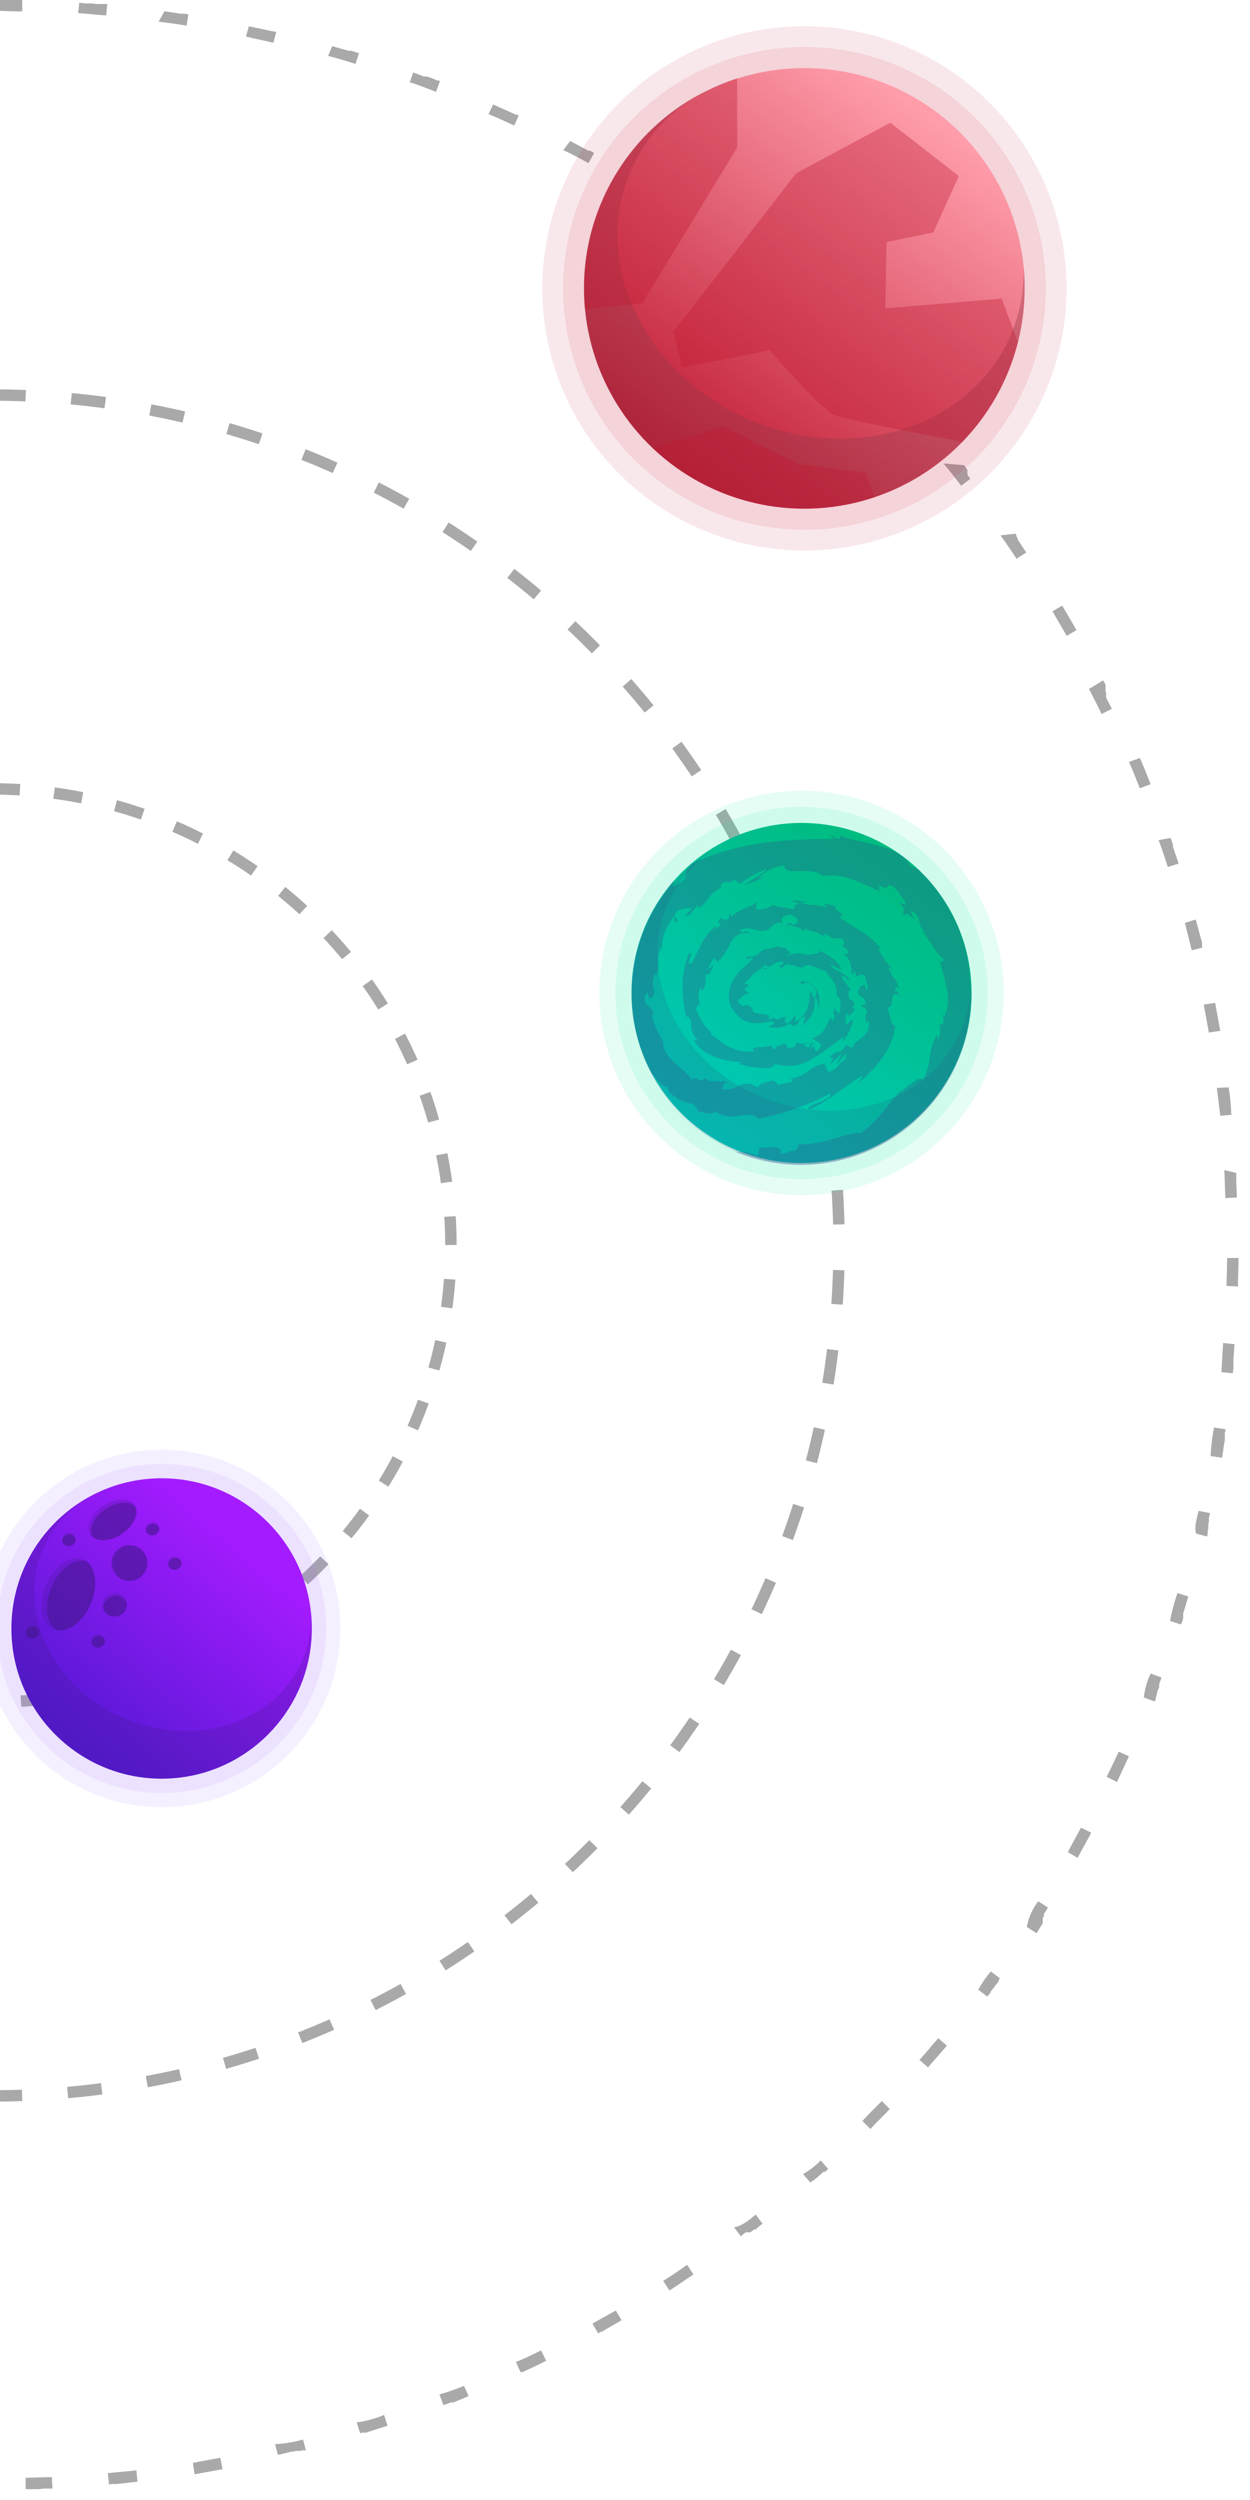 <svg xmlns="http://www.w3.org/2000/svg" xmlns:xlink="http://www.w3.org/1999/xlink" width="219" height="438" viewBox="0 0 219 438"><rect x="0" y="0" width="219" height="438" fill="#808080" stroke="none"/><defs><linearGradient id="linear-gradient" x1=".761" y1=".115" x2=".188" y2=".893" gradientUnits="objectBoundingBox"><stop offset="0" stop-color="#00bc81"/><stop offset="1" stop-color="#00caba"/></linearGradient><linearGradient id="linear-gradient-2" x1=".205" y1=".839" x2=".758" y2=".204" gradientUnits="objectBoundingBox"><stop offset="0" stop-color="#5619d5"/><stop offset=".994" stop-color="#a41bff"/></linearGradient><linearGradient id="linear-gradient-3" x1=".784" y1=".115" x2=".21" y2=".893" gradientUnits="objectBoundingBox"><stop offset="0" stop-color="#ff9dab"/><stop offset="1" stop-color="#bf1932"/></linearGradient><clipPath id="clip-Watch_38mm_1"><path d="M0 0h219v438H0z"/></clipPath></defs><g id="Watch_38mm_1" data-name="Watch 38mm – 1" clip-path="url(#clip-Watch_38mm_1)"><path d="M0 0h219v438H0z" fill="#fff"/><g id="Ellipse_141" transform="translate(-83 137.208)"><ellipse id="Ellipse_181" data-name="Ellipse 181" cx="81.5" cy="81" rx="81.5" ry="81" fill="none"/><path id="Path_845" data-name="Path 845" d="M81.5 1C126 1 162 36.8 162 81s-36 80-80.5 80" fill="none" stroke="#a9a9a9" stroke-width="2" stroke-dasharray="5 6"/></g><path id="Path_846" data-name="Path 846" d="M149.5 1C231.5 1 298 67.7 298 150S231.5 299 149.5 299" transform="translate(-151 68.208)" fill="none" stroke="#a9a9a9" stroke-width="2" stroke-dasharray="6 8"/><g id="Path_836" transform="translate(-219.207)"><path id="Path_847" data-name="Path 847" d="M218.1 436.2c120.5.0 218.1-97.6 218.1-218.1S338.6.0 218.1.0" fill="none"/><path id="Path_848" data-name="Path 848" d="M218.1.0h5V2c-1.6.0-3.3-.1-5-.1V0zm15 .5c.4.0.8.1 1.2.1h.7a2.768 2.768.0 0 1 .9.1H238l-.2 2c-1.6-.1-3.3-.3-4.9-.4zM248 2h.2c.7.1 1.4.2 2 .3h0c.2.0.4.1.6.1h.7c.2.0.5.1.7.1l-.3 2c-1.6-.3-3.3-.5-4.9-.7zm14.8 2.6 4.2.9h.2c.1.0.2.1.4.1l-.5 1.9c-1.6-.4-3.2-.7-4.8-1.1l.5-1.8zm14.6 3.5h.1c.9.3 1.8.5 2.8.8h.4c.5.1.9.3 1.4.4l-.6 1.9c-1.6-.5-3.2-1-4.8-1.4zm14.2 4.6c.6.2 1.3.5 1.9.7h.5a13.353 13.353.0 0 1 1.8.7h.2c.1.0.2.1.3.1l-.7 1.9c-1.5-.6-3.1-1.2-4.6-1.7zm14 5.6c1.3.6 2.7 1.2 4 1.8h.3c.1.0.1.1.2.1l-.8 1.8c-1.5-.7-3-1.4-4.5-2zm13.5 6.4c1.1.6 2.1 1.1 3.2 1.7h.3c.2.1.5.3.7.4l-1 1.8c-1.4-.8-2.9-1.6-4.4-2.3zm13 7.5c.8.5 1.5 1 2.3 1.4h.2c.5.3 1 .7 1.5 1L335 36.3c-1.4-.9-2.8-1.8-4.2-2.6zm12.5 8.2c1.4 1 2.7 2 4 3L347.4 45c-1.3-1-2.7-2-4-2.9zm11.9 9.2 2.1 1.8h.2a5.716 5.716.0 0 1 .8.7h.4l-1.3 1.5c-1.2-1.1-2.5-2.1-3.8-3.2l1.6-.8zm11.3 9.9h0c.1.0.1.1.0.0l.1.1h0l.1.1h0c1.1 1.1 2.2 2.1 3.3 3.2l-1.4 1.4c-1.2-1.2-2.4-2.3-3.6-3.4zm10.5 10.6c.5.6 1 1.1 1.5 1.7h0l.1.1h0V72h0a12.67 12.67.0 0 1 1.1 1.3l-1.5 1.3c-1.1-1.2-2.2-2.5-3.3-3.7l2.1-.8zm9.8 11.4c.1.1.2.3.3.4h0l.1.1h0v.1h0l.2.2h0v.1h0v.1h0v.1h0v.1h0v.1h0v.1h0V83h0v.1h0v.1h0a4.233 4.233.0 0 1 .5.7l-1.6 1.2c-1-1.3-2-2.6-3.1-3.9zm9 12c.1.1.1.2.2.3h0v.1h0V94h0c.1.1.1.2.2.3h0v.1h0v.1h0c.5.8 1 1.5 1.5 2.3l-1.7 1.1c-.9-1.4-1.8-2.7-2.8-4.1zm8.2 12.6h0c.9 1.5 1.7 2.9 2.5 4.3l-1.7 1c-.8-1.4-1.7-2.9-2.5-4.3zm7.2 13.1c.1.3.3.5.4.8h0v.1h0v.1h0v.1h0v.1h0v.1h0v.1h0v.1h0v.1h0v.1h0v.1h0v.1h0c0 .1.1.2.1.3h0v.1h0v.1h0v.1h0v.1h0v.1h0v.1h0v.1h0v.1h0c.3.7.7 1.3 1 2l-1.8.9c-.7-1.5-1.5-3-2.2-4.4l2.5-1.5zm6.4 13.6c.7 1.5 1.3 3.1 1.9 4.6l-1.9.7c-.6-1.5-1.2-3.1-1.9-4.6l1.9-.7zm5.4 14c.1.4.3.8.4 1.2h0v.1h0v.1h0v.1h0c.3 1 .7 2 1 3l-1.9.6c-.5-1.6-1-3.1-1.6-4.7l2.1-.4zm4.4 14.3.9 3.3h0a2.92 2.92.0 0 1 .2.9h0v.1h0v.1h0v.2h0a.367.367.0 0 0 .1.3l-1.9.5-1.2-4.8zm3.4 14.6c.3 1.6.6 3.3.9 4.9l-2 .3c-.3-1.6-.6-3.3-.9-4.9zm2.4 14.8h0v.1h0v.1h0c.2 1.2.3 2.4.4 3.7h0v.1h0v.1h0v.1h0a1.268 1.268.0 0 0 .1.6l-2 .2c-.2-1.6-.4-3.3-.6-4.9zm1.3 15v.3h0v.1h0v.1h0v.1h0v.2h0v.1h0v.1h0v.1h0v.1h0c0 .9.1 1.9.1 2.8h0v.1h0v.1h0v.1h0l-2 .1c-.1-1.6-.1-3.3-.2-4.9l2.1.5zm-1.6 14.9h2c0 1.7-.1 3.3-.1 5l-2-.1C434.1 223.8 434.2 222.1 434.2 220.4zm-.7 14.9 2 .2h0v.1h0c-.1.8-.1 1.6-.2 2.4h0v.1h0v.3h0v.1h0v.1h0v.1h0v.1h0v.1h0v.1h0v.1h0v.2h0v.1h0v.1h0v.1h0c0 .3-.1.7-.1 1l-2-.2Q433.35 237.7 433.5 235.3zm-1.6 14.8 2 .3h0v.1h0c0 .2-.1.5-.1.7h0v.1h0v.1h0v.1h0v.1h0v.1h0v.1h0v.1h0v.1h0v.1h0v.1h0v.1h0c-.2 1-.3 2.1-.5 3.1l-2-.3A38.027 38.027.0 0 1 431.9 250.1zm-2.7 14.6 2 .4a.367.367.0 0 1-.1.3h0v.1h0v.1h0c0 .1-.1.2-.1.4h0v.1h0v.1h0v.2h0v.1h0v.1h0v.1h0c0 .1.0.1-.1.2h0v.1h0v.1h0v.1h0v.1h0v.1h0v.1h0v.1h0v.1h0c0 .2-.1.4-.1.6h0v.1h0v.1h0v.1h0c0 .2-.1.4-.1.6l-1.9-.5C428.4 267.9 428.8 266.3 429.2 264.7zm-3.7 14.4 1.9.6-.9 3h0v.1h0v.1h0v.1h0v.1h0v.1h0v.1h0v.1h0v.1h0a3.583 3.583.0 0 1-.4 1.1l-1.9-.6A31.709 31.709.0 0 1 425.5 279.1zm-4.7 14.1 1.9.7c-.1.4-.3.8-.4 1.2h0v.1h0v.1h0v.1h0v.1h0v.1h0c-.1.2-.2.5-.3.7h0c0 .1.0.1-.1.2h0v.1h0v.1h0v.1h0v.1h0c-.1.2-.1.3-.2.5h0v.1h0v.1h0v.1h0c-.1.1-.1.3-.2.4l-1.9-.7A13.587 13.587.0 0 1 420.8 293.2zm-5.6 13.7 1.8.8-2.1 4.5-1.8-.9C413.8 309.9 414.5 308.4 415.2 306.9zm-6.6 13.3 1.8.9c-.8 1.5-1.6 2.9-2.4 4.4h0l-1.7-1C407 323.1 407.8 321.7 408.6 320.2zm-7.5 12.9 1.7 1.1a6.726 6.726.0 0 1-.7 1.1h0v.1h0v.1h0v.1h0v.1h0c-.1.1-.1.2-.2.3h0v.1h0v.1h0v.1h0v.1h0v.1h0v.1h0v.1h0v.1h0v.1h0v.1h0c-.3.4-.5.8-.8 1.2h0v.1h0c-.1.1-.2.3-.3.4l-1.7-1.1A10.757 10.757.0 0 1 401.1 333.1zm-8.3 12.3 1.6 1.2c-.1.1-.2.2-.2.3h0v.1h0v.1h0c-.5.6-.9 1.2-1.4 1.8h0v.1h0c-.2.3-.4.5-.6.8l-1.6-1.2A18.436 18.436.0 0 1 392.8 345.4zm-9.2 11.7 1.5 1.3c-1.1 1.3-2.2 2.5-3.3 3.8l-1.5-1.3C381.5 359.6 382.5 358.3 383.6 357.1zm-9.9 11 1.4 1.4h0c-1.1 1.2-2.3 2.3-3.4 3.5h0l-1.4-1.4C371.3 370.5 372.5 369.3 373.7 368.1zM363 378.5l1.3 1.5c-.2.2-.4.3-.5.5h-.3c-.6.5-1.2 1.1-1.9 1.6h-.1l-.3.3-1.3-1.5A14.375 14.375.0 0 0 363 378.5zM351.6 388l1.2 1.6a10.594 10.594.0 0 0-1.2 1h-.3c-.2.2-.4.3-.6.5h-.8a5.5 5.5.0 0 0-.9.7l-1.2-1.6C349 390.1 350.3 389.1 351.6 388zm-12 8.8 1.1 1.7c-1.4.9-2.8 1.9-4.2 2.8l-1.1-1.7C336.9 398.7 338.3 397.7 339.6 396.8zm-12.5 8 1 1.7c-1.1.7-2.3 1.3-3.4 2h-.2c-.2.1-.3.2-.5.3l-1-1.7C324.2 406.4 325.7 405.6 327.1 404.8zm-13.1 7 .9 1.8c-1.4.7-2.8 1.4-4.2 2h-.3l-.8-1.8C311 413.3 312.5 412.5 314 411.8zM300.5 418l.8 1.8c-.9.4-1.7.7-2.6 1.1h-.5c-.4.2-.9.3-1.3.5l-.7-1.9A37.362 37.362.0 0 0 300.5 418zm-14 5.1.6 1.9c-1.3.4-2.5.8-3.8 1.2h-.7c-.1.0-.2.0-.2.1h-.1l-.6-1.9A18.883 18.883.0 0 0 286.5 423.1zm-14.2 4.3.5 1.9h-.6a.367.367.0 0 0-.3.1h-.8a.367.367.0 0 0-.3.1h-.4c-.8.2-1.6.4-2.5.6l-.5-1.9A20.074 20.074.0 0 0 272.3 427.4zm-14.5 3.2.4 2c-1.6.3-3.3.6-4.9.9l-.3-2C254.5 431.2 256.2 430.9 257.8 430.6zm-14.7 2.2.2 2c-1.2.1-2.5.3-3.7.4h-.5a2.2 2.2.0 0 0-.8.1l-.2-2C239.8 433.1 241.5 433 243.1 432.8zM228.3 434l.1 2h-.8a7.568 7.568.0 0 0-1.5.1h-2.4v-2C225 434.1 226.6 434 228.3 434z" fill="#a9a9a9"/></g><g id="_6" data-name="6" transform="translate(13.4 54.533)"><g id="Group_1330" data-name="Group 1330" transform="translate(91.6 84)" opacity=".1"><circle id="Ellipse_186" data-name="Ellipse 186" cx="35.434" cy="35.434" r="35.434" fill="#00ec9a"/></g><g id="Group_1331" data-name="Group 1331" transform="translate(94.41 86.81)" opacity=".1"><circle id="Ellipse_187" data-name="Ellipse 187" cx="32.624" cy="32.624" r="32.624" transform="translate(0 0)" fill="#00ec9a"/></g><g id="Group_1332" data-name="Group 1332" transform="translate(97.245 89.645)"><circle id="Ellipse_188" data-name="Ellipse 188" cx="29.788" cy="29.788" r="29.788" transform="translate(0 0)" fill="url(#linear-gradient)"/></g><path id="Path_855" data-name="Path 855" d="M163.459 119.71a7.648 7.648.0 0 0-1.327-.6 3.714 3.714.0 0 0-1.3-1.587c-.156-.1-.312-.234-.468-.338a12.781 12.781.0 0 0-3.668-1.561c-2.524-.728-5.151-1.015-6.946-1.873l.156.52c-.989.364-1.119-.39-1.821-.572.078.39.989.52.39.728a82.465 82.465.0 0 0-12.1.7 48.643 48.643.0 0 0-6.036 1.223 32.84 32.84.0 0 0-5.906 2.159 2.628 2.628.0 0 0-1.613 2.211 2.185 2.185.0 0 1-.52 1.041 5.46 5.46.0 0 1-1.8 1.041c.078-.338.156-.676.234-1.041a29.781 29.781.0 0 0-3.876 33.821c.39.364.728.833 1.119 1.249.624.7 1.275 1.223 1.8.885-.468.416.208 1.3 1.3 2a7.168 7.168.0 0 0 3.278 1.171c-.624.156 1.067.832.338 1.119 1.639.6 3.252.728 3.1.052a5.558 5.558.0 0 0 4.345.859c1.379-.156 2.5-.39 3.408.52a46.138 46.138.0 0 0 6.686-1.847 44.511 44.511.0 0 0 5.906-2.576c.182.6-.885 1.093-1.951 1.535-1.067.416-2.081.754-1.821 1.353a24.746 24.746.0 0 0 4.579-2.732c1.327-.963 2.628-1.9 4.345-3.044.937-.546-.13.807-.338 1.2.807-.728 1.561-1.457 2.315-2.211a22.215 22.215.0 0 0 2.029-2.419 14.134 14.134.0 0 0 .833-1.327c.26-.468.468-.937.676-1.4.156-.494.338-.963.468-1.457a7.272 7.272.0 0 0 .208-1.483c-.442.26-.65-.52-.859-1.353-.13-.468-.234-.937-.364-1.3a1.476 1.476.0 0 0-.364-.676c.754.624.963-.234 1.067-1.067a1.891 1.891.0 0 1 .312-.963c.182-.182.494-.156 1.041.338-.156-.494-.468-1.093-.833-.937.026-.728.182-1.015.728-.312a7.123 7.123.0 0 0-.52-1.4 3.862 3.862.0 0 0-.468-.65 5.2 5.2.0 0 1-.885-1.769c.26-.078.52.338.885.494a14.446 14.446.0 0 1-2.654-3.72c.156.026.234-.208.442.052a10.865 10.865.0 0 0-3.33-3.07c-1.275-.833-2.55-1.535-4.006-2.628.754-.234.546-.494.156-.78s-.937-.624-.833-1.119l-1.015-.26-1.015-.208.6.754a9.221 9.221.0 0 0-2.445-.468c-.39-.026-.78-.052-1.145-.1a5.551 5.551.0 0 1-1.093-.26c.442-.052.885-.13 1.327-.182a22.789 22.789.0 0 0-3.252-.234c.6.156 1.2.364 1.769.546-.885.156-.859.494-.911.7-.052.234-.13.312-1.2.1.442-.1-1.587-.078-2.5-.572h0a5.768 5.768.0 0 1-2.784.833c-.39-.26.0-1.145-.26-1.327-.312.52-1.275.806-2.237 1.223s-1.9.989-2.107 1.639a.709.709.0 0 0-.208-.885c-.1.338-.182.624-.26.963-.78.234-.963.234-1.093-.182-1.067.7-.676.859-.416.963.286.13.442.208-.78.963.13-.182-.026-.208.26-.6a9.118 9.118.0 0 0-2.654 3.2c-.65 1.171-1.145 2.341-1.769 3.486-.624.182-.468-.39-.286-.937.182-.52.416-1.041-.156-.833a14.971 14.971.0 0 0-1.119 5.88 18.733 18.733.0 0 0 .208 2.966 26.436 26.436.0 0 0 .546 2.862 6.444 6.444.0 0 1-.078-.7.768.768.0 0 1 .676.52 2.623 2.623.0 0 1 .1.52q.039.273.078.624a3.227 3.227.0 0 0 1.275 2.628c-.39-.286-1.041.0-.833.0a7.222 7.222.0 0 0 3.434 2.732 14.546 14.546.0 0 0 4.969.989l-.52.286a8.91 8.91.0 0 0 2.6.6c.963.1 1.925.13 2.706.208.468-.364 1.327-.364.78-.859a7.791 7.791.0 0 0 6.868-.859 27.116 27.116.0 0 0 2.836-1.925c.885-.65 1.8-1.353 2.836-2.055a2.992 2.992.0 0 0-.39.754c-.078.208-.078.338.078.156a10.578 10.578.0 0 0 1.743-3.668 1.076 1.076.0 0 0-.624.26 3.042 3.042.0 0 1-.7.6 3.208 3.208.0 0 1 0-1.119 7.14 7.14.0 0 1 .208-1.3c.026.806.208.885.546.676a4.6 4.6.0 0 0 .937-1.145c-.208.1-.39-.182-.6-.156a1.221 1.221.0 0 0 .39-.911c-.052-.182-.208-.234-.39-.338a.813.813.0 0 1-.494-.442 2.74 2.74.0 0 1-.078-1.249l.364.078a5.465 5.465.0 0 0-.338-.676c-.13-.208-.286-.416-.416-.6a9.8 9.8.0 0 1-.833-1.2c.182-.39.39-.234.624.026.26.234.468.6.754.494a2.358 2.358.0 0 0-.338-.494c-.156-.156-.312-.286-.468-.416a4.516 4.516.0 0 0-1.015-.6 3.425 3.425.0 0 1-1.639-1.223 8.022 8.022.0 0 1 1.977 1.041 3.251 3.251.0 0 0-.806-1.561 7.445 7.445.0 0 0-1.093-.806l.1.078a12.961 12.961.0 0 0-2.393-1.379c.208.13.39.286.6.416a4.834 4.834.0 0 1-3.122.364 4.447 4.447.0 0 0-3.252.6c1.067-.728 1.223-.859 1.015-.989-.182-.1-.676-.156-.6-.572-.676-.182-1.769-.234-1.535-.494a3.336 3.336.0 0 1-1.717.546 2.753 2.753.0 0 0-1.925 1.171c-.1-.1-.416.052-.728.182-.286.13-.6.182-.65-.182-.728.624-.546.676-.208.572.338-.078.833-.234.859-.052a14.084 14.084.0 0 1-1.535 1.509 9.345 9.345.0 0 0-1.691 1.9 5.94 5.94.0 0 0-.989 2.784 4.374 4.374.0 0 0 .937 3.122 2.344 2.344.0 0 1 .234.26 4.816 4.816.0 0 0 1.821 1.431 4.234 4.234.0 0 0 1.561.338 12.214 12.214.0 0 0 3.044-.338c.442.182.286.442.0.65a2.4 2.4.0 0 1-.728.312 4.321 4.321.0 0 0 2.133.13 5.2 5.2.0 0 0 1.847-.78c-.182.312.156.416.676.52a1.405 1.405.0 0 0 .728-.833c.13-.286.312-.494 1.093-.833a2.981 2.981.0 0 1-.52 1.613 5.967 5.967.0 0 0 1.691-1.951 4.453 4.453.0 0 0 .494-2.758c.208-.26.442.0.546.52a5.36 5.36.0 0 1-.026 1.587 4.451 4.451.0 0 0 .312-2.081 3.666 3.666.0 0 0-.989-2.237 2.748 2.748.0 0 0-1.613-.833 1.319 1.319.0 0 0-.937.156 4.7 4.7.0 0 1 .754.494.2.2.0 0 1 .026-.286.679.679.0 0 1 .728-.1 2.012 2.012.0 0 1 1.145.833 1.739 1.739.0 0 1 .338 1.015.918.918.0 0 1-.442.859 2.9 2.9.0 0 0-.52-1.2 5.193 5.193.0 0 0-.26 1.327 6.854 6.854.0 0 1-.26 1.483 4.252 4.252.0 0 1-2.289 2.524 8.109 8.109.0 0 0 .208-1.353 10.066 10.066.0 0 1-1.4 1.613c-.494-.156-.911-.676-.13-1.119a1.65 1.65.0 0 0-1.145.234.9.9.0 0 1-1.015.026c-.13-.078-.078-.156.026-.208a5.584 5.584.0 0 1-1.171.364c.234-.234-.13-.807.52-.624a7.516 7.516.0 0 0-1.249-.286c-.364-.052-.7-.078-1.015-.13-.624-.1-1.119-.312-1.041-.833l.156.052c-.572-.39-.78-.676-.989-.7-.234-.1-.364.052-.6.13a.561.561.0 0 1-.442-.052 1.981 1.981.0 0 1-.7-.754 4.558 4.558.0 0 1 2.029-1.483c-.26-.13-.52-.26-.78-.416.078-.286.338-.806.624-.572-.052-.572-.13-.6-.26-.546s-.286.182-.364-.234c.676-.52 1.223-1.3 1.951-1.873.7-.572 1.431-.833 1.847-.312.1-.39-.26-.364-.52-.338-.234.026-.39.0.26-.572.52.546.885.312 1.379.0a2.2 2.2.0 0 1 1.9-.52c-.312.78-1.561.65-.182 1.041.26-.676.963-.7 1.639-.52a6.7 6.7.0 0 0 1.873.494c.078-.494.7-.52 1.535-.312a19.423 19.423.0 0 1 2.628 1.015c-.156.1.546.676 1.067 1.509a5.236 5.236.0 0 1 .6 1.353 3.91 3.91.0 0 1 .1 1.3l-.182-.026a.819.819.0 0 1 .6.364 1.733 1.733.0 0 1 .26.78 7.446 7.446.0 0 1-.156 2 1.284 1.284.0 0 1-.833-1.145 7.409 7.409.0 0 1-.286 1.015 1.158 1.158.0 0 1 .182.6 1.958 1.958.0 0 1-.182.859c-.182-.208-.338-.416-.52-.6a17.01 17.01.0 0 1-.937 2 3.634 3.634.0 0 1-2.081 1.561c.1.338.7.546 1.093.859a.659.659.0 0 1 .286.572 1.73 1.73.0 0 1-.78.963c-.26-.286-.6-.832-.13-1.249-.156.13-.494.624-.937.624a9.03 9.03.0 0 0 .546-.963c-.494.1-.546.26-.572.442a.511.511.0 0 1-.416.52c-.182-.494-.676-.156-.728-.6.156-.1.7-.026.885-.338a3 3 0 0 1-2.315-.078.591.591.0 0 1-.416.911c-1.613.338-.676-.52-1.639-.65-.338.442-1.4.13-1.379.937-.494.026-.6-.364-.78-.572a8.289 8.289.0 0 1-2.211.26c-.78.052-1.353.13-.885.6l.208.078c-.052.026-.1.0-.156.026a6.9 6.9.0 0 1-4.319-.754 18.7 18.7.0 0 1-3.356-2.367l.208-.182a5.917 5.917.0 0 1-1.561-1.821c-.416-.7-.7-1.431-1.093-1.977a1.385 1.385.0 0 1 .182-.78c.156-.208.338-.338.52-.26a10.514 10.514.0 0 1-.312-1.353 3.818 3.818.0 0 1 .052-.728 6.728 6.728.0 0 1 .338-1.041c.286 1.3.442-.364.182 1.3.182-.78.442-1.223.572-1.691a4.551 4.551.0 0 0 .1-1.9c.234.39.546.182.78-.208a3.951 3.951.0 0 0 .572-1.327c-.312.26-.624.52-.911.807a7.29 7.29.0 0 1 1.067-2.107c.182.26.39.546.6.807a11.709 11.709.0 0 0 2.289-3.408c.65-1.093 1.665-2.029 3.07-1.613.26-.442-.182-.39-.624-.338-.442.078-.911.156-.754-.338a4.1 4.1.0 0 1 2.237-.1 7.671 7.671.0 0 0 1.431.286 2.155 2.155.0 0 0 1.8-.728 2.818 2.818.0 0 1 .754-.546 1.9 1.9.0 0 1 1.249-.1.823.823.0 0 1-.182-.754c.1-.286.468-.6 1.353-.7 1.639.286 1.743 1.587.78 1.717-.364.0-.52-.13-.494-.234-.494.078-1.119.182-.572.572l.208-.312c.728.364 2.68.676 2.107 1.119 1.041-.052.65-.364-.052-.676.39.156.728.312 1.067.416a10 10 0 0 0 1.067.338 6.818 6.818.0 0 1 2.159 1.041c-.182-.286-.26-.78.0-.624a8.253 8.253.0 0 0 1.223.754.967.967.0 0 0 .572.078 2.475 2.475.0 0 1 .468-.1 1.437 1.437.0 0 1 .885.39c.286.546.026.7-.1.859-.1.156-.078.26.754.754.546 1.067-.468.754-.937.65a2.593 2.593.0 0 1 1.431 1.639c.234.65.234 1.275.39 1.691-.182-.208-.416-.364-.624-.572a2.524 2.524.0 0 1 .442.494c.1.182.182.364.286.546.13-.234.26-.468.364-.7.13.494.286.859.026.963.286.156.494-.052.754-.182a.794.794.0 0 1 1.015.156 1.992 1.992.0 0 0 .1.65c.078.234.182.468.26.7a1.539 1.539.0 0 1 .1.65.556.556.0 0 1-.312.442c-.078-1.119-.312-.989-.52-.833-.208.13-.416.286-.65-.1a3.727 3.727.0 0 1 .13.833c-.078.078-.182-.026-.26-.156-.182 1.015.052 1.171.416 1.353a1.341 1.341.0 0 1 .807 1.483c-.468-.26-.937.442-.859.754.026-.39.234-.468.468-.364a1.453 1.453.0 0 1 .65.859c-.572 1.3.0 1.535-.26 2.237.13-.26.286-.494.416-.754.39.39.156 1.093-.1 2.107-.364-.078.1-.963-.182-.676.208.676-.286 1.2-.859 1.639-.286.234-.572.442-.859.676a2.28 2.28.0 0 0-.624.911c-.728.312-.728-.546-1.275-.286a1.745 1.745.0 0 1-1.275 1.119 4.958 4.958.0 0 0-.728.26 2.91 2.91.0 0 0-.806.676c.754.26.806.078.0 1.3a14.244 14.244.0 0 0 2.211-2.107 12.432 12.432.0 0 1-1.015 1.925c.807-.52 1.353-1.483 1.821-1.8-.338 1.015-.416.833.312.963a1.682 1.682.0 0 0-.989.364 4.818 4.818.0 0 0-.728.728 2.875 2.875.0 0 1-1.847 1.2l-.7-1.457a7.134 7.134.0 0 0-2.862 1.379 7.719 7.719.0 0 1-3.538 1.4c.338.0.676.026 1.015.026-.234.728-1.821.546-2.732.989.0-.546-.65-.624-1.093-.911.052.208-.494.26-1.067.416s-1.171.364-1.275.911c-.468-.208-.911-.416-1.353-.65a4.138 4.138.0 0 0-2.55.546 3.163 3.163.0 0 1-2.6.312c.806-.442-.13-.989 1.4-1.145-.728-.1-1.353-.364-1.431.0-.182-.208-.7-.156-1.275-.182-.572.0-1.171-.078-1.4-.468-.39.1-.7.572-1.483.156a.159.159.0 0 1 .078-.182c-.26.13-1.3-.286-.937.52-.676-1.327-2-2.185-3.174-3.3-1.171-1.067-2.107-2.419-1.925-3.642a14.708 14.708.0 0 1-2.029-4.761c.182.078.26-.052.26.234a2.172 2.172.0 0 0-.208-1.093 2.275 2.275.0 0 0-.572-.546c-.416-.312-.859-.7-.624-1.977.442-.65.546-.312.6.078.078.39.078.807.208.416.885-.208.78-.885.676-1.769a3.2 3.2.0 0 1 .39-2.628l.052.39a2.122 2.122.0 0 0 .338-.937c.026-.364.026-.754.026-1.171a5.611 5.611.0 0 1 .494-2.706s.1.156.234.13a5.6 5.6.0 0 1 .442-2.862 12.813 12.813.0 0 1 1.639-2.862c.078.937-.312.911.442 1.119.234-.364.0-.494-.182-.728s-.312-.572.286-1.275c.7-.156 1.9-.754 2.5-.234a16.131 16.131.0 0 0-1.2 1.093 1.378 1.378.0 0 0 1.327-.676c.338-.416.624-.911 1.041-1.067l.156.416a8.885 8.885.0 0 0 1.8-1.925 4.821 4.821.0 0 1 2.237-1.691l-.39-.156c.468-.806.859-.806 1.223-.754a1.226 1.226.0 0 0 1.327-.52l.807.859a21.884 21.884.0 0 1 4.865-2.706c-.859 1.015-2.81 1.951-3.876 2.836.937-.312 3.2-1.041 3.59-1.665-.364.182-.806.572-1.223.52a6.9 6.9.0 0 1 4.553-2.211c-.026 1.067 1.275.989 2.784.963 1.509-.052 3.252.0 3.9.859a10.128 10.128.0 0 1 5.047.546c1.665.546 3.226 1.327 4.969 2.081-.26-1.015-.026-.911.39-.754.39.182.911.416 1.2-.364.885.338 1.171.572 1.2.7l-.13-.156c.052.078.078.1.13.182h0c.338.39.624.806.911 1.171.286.416.572.806.833 1.223.1.39-.13.338-.39.234-.286-.1-.6-.26-.676-.078.754.6.754.911.728 1.145a1.079 1.079.0 0 0 .13 1.015c.1-.312.364-.364.676-.234a1.863 1.863.0 0 1 .494.338 3.993 3.993.0 0 1 .468.6l-.26-.807-.312-.806a5.208 5.208.0 0 1 .78.442 2.523 2.523.0 0 1 .442.494 2.243 2.243.0 0 1 .338.989 3.549 3.549.0 0 0 .286.989 3.145 3.145.0 0 0 1.015 1.093c-.312-.13-.572-.26-.885-.364a5.828 5.828.0 0 1 .859.989c.286.442.65.937.937 1.431l.26.364c.078.13.156.26.234.364.156.26.338.468.494.7a4.32 4.32.0 0 0 1.119 1.067c-.13.286-.494.7-.754.182.338 1.535.937 3.226 1.223 5a7.745 7.745.0 0 1-.39 4.761l-.364-.338c.026.624.52 1.249-.078 1.925-.156-.078-.312-.338-.416-.078a8.541 8.541.0 0 1 .078 1.145 3.148 3.148.0 0 1-.364 1.431l-.208-.832a12.155 12.155.0 0 0-1.249 4.006 11.477 11.477.0 0 1-1.093 3.85c-.494-.338-1.2.0-1.9.52-.7.494-1.431 1.171-1.925 1.587l-.1-.156c-1.3 1.379-2.289 2.654-3.33 3.876a18.674 18.674.0 0 1-3.642 3.486c-1.3-.078-3.07.572-5.073 1.119a20.77 20.77.0 0 1-6.166.937c.6.13.052.937-.6 1.145-.911-.1-2.367 1.093-2.341.0h.312c-.754-1.015-2.55-.6-3.98-.572l-.182 1.457a8.943 8.943.0 0 0-4.084-.754 29.775 29.775.0 0 0 41.287-27.473A29.19 29.19.0 0 0 163.459 119.71z" transform="translate(-16.055 -21.973)" fill="#314d89" opacity=".3"/><g id="Group_1333" data-name="Group 1333" transform="translate(97.271 93.496)" opacity=".78"><path id="Path_856" data-name="Path 856" d="M172.794 143.81a22.1 22.1.0 0 1-1.769 9.34c-5.385 12.384-21.229 17.431-35.408 11.291-14.179-6.166-21.281-21.177-15.9-33.586a22.115 22.115.0 0 1 9.366-10.354 29.782 29.782.0 1 0 43.889 26.224C172.924 145.735 172.872 144.773 172.794 143.81z" transform="translate(-113.4 -120.5)" fill="#2b5589" opacity=".22"/></g></g><g id="_4" data-name="4" transform="translate(-104.5 135.192)"><g id="Group_1334" data-name="Group 1334" transform="translate(101.5 118.8)" opacity=".1"><circle id="Ellipse_189" data-name="Ellipse 189" cx="31.317" cy="31.317" r="31.317" transform="translate(0)" fill="#9862ff"/></g><g id="Group_1335" data-name="Group 1335" transform="translate(103.99 121.29)" opacity=".1"><circle id="Ellipse_190" data-name="Ellipse 190" cx="28.828" cy="28.828" r="28.828" transform="translate(0 0)" fill="#9862ff"/></g><g id="Group_1336" data-name="Group 1336" transform="translate(106.502 123.802)"><circle id="Ellipse_191" data-name="Ellipse 191" cx="26.315" cy="26.315" r="26.315" transform="translate(0)" fill="url(#linear-gradient-2)"/></g><g id="Group_1337" data-name="Group 1337" transform="translate(106.479 126.943)"><path id="Path_857" data-name="Path 857" d="M175.414 174.415a19.181 19.181.0 0 1-1.582 8.237c-4.746 10.935-18.753 15.4-31.271 9.958s-18.8-18.73-14.053-29.665a19.621 19.621.0 0 1 8.26-9.144 26.311 26.311.0 1 0 38.763 23.174A18.679 18.679.0 0 0 175.414 174.415z" transform="translate(-122.9 -153.8)" fill="#431789" opacity=".22"/></g><g id="Group_1347" data-name="Group 1347" transform="translate(108.671 126.003)"><g id="Group_1338" data-name="Group 1338" transform="translate(1.272 10.334)"><ellipse id="Ellipse_192" data-name="Ellipse 192" cx="6.654" cy="4.258" rx="6.654" ry="4.258" transform="translate(0 12.233) rotate(-66.809)" fill="#431789" opacity=".22"/><path id="Path_858" data-name="Path 858" d="M156.6 202.273c-2.094-.465-4.7 1.466-6.026 4.584-1.349 3.118-.931 6.329.838 7.538 2.094.465 4.7-1.466 6.026-4.584S158.365 203.483 156.6 202.273z" transform="translate(-146.984 -200.336)" fill="#431789" opacity=".49"/></g><g id="Group_1339" data-name="Group 1339" transform="translate(10.019 0)"><ellipse id="Ellipse_193" data-name="Ellipse 193" cx="4.653" cy="2.978" rx="4.653" ry="2.978" transform="translate(0 5.187) rotate(-33.87)" fill="#431789" opacity=".22"/><path id="Path_859" data-name="Path 859" d="M190.705 159.351c-1.047-1.07-3.327-.931-5.282.4-1.978 1.326-2.955 3.374-2.373 4.746 1.047 1.07 3.327.931 5.282-.4C190.31 162.772 191.287 160.724 190.705 159.351z" transform="translate(-181.138 -156.573)" fill="#431789" opacity=".49"/></g><g id="Group_1340" data-name="Group 1340" transform="translate(14.729 8.725)"><ellipse id="Ellipse_194" data-name="Ellipse 194" cx="3.118" cy="2.978" rx="3.118" ry="2.978" transform="matrix(0.362, -0.932, 0.932, 0.362, 0, 5.812)" fill="#431789" opacity=".22"/><path id="Path_860" data-name="Path 860" d="M206.217 192.23a3.136 3.136.0 1 0 1.326 3.839A3.077 3.077.0 0 0 206.217 192.23z" transform="translate(-200.848 -191.011)" fill="#431789" opacity=".49"/></g><g id="Group_1341" data-name="Group 1341" transform="translate(13.288 17.415)"><ellipse id="Ellipse_195" data-name="Ellipse 195" cx="2.141" cy="2.047" rx="2.141" ry="2.047" transform="translate(0 1.182) rotate(-16.028)" fill="#431789" opacity=".22"/><path id="Path_861" data-name="Path 861" d="M196.233 230.053a2.112 2.112.0 0 0-2.536-1.14 2.134 2.134.0 0 0-1.559 2.3 2.112 2.112.0 0 0 2.536 1.14A2.089 2.089.0 0 0 196.233 230.053z" transform="translate(-191.495 -227.845)" fill="#431789" opacity=".49"/></g><g id="Group_1342" data-name="Group 1342" transform="translate(21.032 5.208)"><ellipse id="Ellipse_196" data-name="Ellipse 196" cx="1.21" cy="1.163" rx="1.21" ry="1.163" transform="translate(0 0.668) rotate(-16.028)" fill="#431789" opacity=".22"/><path id="Path_862" data-name="Path 862" d="M226.556 175.2a1.206 1.206.0 0 0-1.443-.651 1.187 1.187.0 0 0-.861 1.3 1.206 1.206.0 0 0 1.443.651A1.173 1.173.0 0 0 226.556 175.2z" transform="translate(-223.884 -173.952)" fill="#431789" opacity=".49"/></g><g id="Group_1343" data-name="Group 1343" transform="translate(24.939 11.216)"><ellipse id="Ellipse_197" data-name="Ellipse 197" cx="1.21" cy="1.163" rx="1.21" ry="1.163" transform="translate(0 0.668) rotate(-16.028)" fill="#431789" opacity=".22"/><path id="Path_863" data-name="Path 863" d="M243.457 201.1a1.206 1.206.0 0 0-1.443-.651 1.187 1.187.0 0 0-.861 1.3 1.212 1.212.0 0 0 2.3-.651z" transform="translate(-240.76 -199.835)" fill="#431789" opacity=".49"/></g><g id="Group_1344" data-name="Group 1344" transform="translate(11.517 24.867)"><ellipse id="Ellipse_198" data-name="Ellipse 198" cx="1.21" cy="1.163" rx="1.21" ry="1.163" transform="translate(0 0.668) rotate(-16.028)" fill="#431789" opacity=".22"/><path id="Path_864" data-name="Path 864" d="M185.657 259.7a1.205 1.205.0 0 0-1.443-.651 1.187 1.187.0 0 0-.861 1.3 1.212 1.212.0 0 0 2.3-.651z" transform="translate(-182.986 -258.452)" fill="#431789" opacity=".49"/></g><g id="Group_1345" data-name="Group 1345" transform="translate(0 23.286)"><ellipse id="Ellipse_199" data-name="Ellipse 199" cx="1.21" cy="1.163" rx="1.21" ry="1.163" transform="translate(0 0.668) rotate(-16.028)" fill="#431789" opacity=".22"/><path id="Path_865" data-name="Path 865" d="M136.157 252.9a1.206 1.206.0 0 0-1.443-.651 1.187 1.187.0 0 0-.861 1.3 1.205 1.205.0 0 0 1.443.651A1.152 1.152.0 0 0 136.157 252.9z" transform="translate(-133.486 -251.653)" fill="#431789" opacity=".49"/></g><g id="Group_1346" data-name="Group 1346" transform="translate(6.395 7.072)"><ellipse id="Ellipse_200" data-name="Ellipse 200" cx="1.21" cy="1.163" rx="1.21" ry="1.163" transform="translate(0 0.668) rotate(-16.028)" fill="#431789" opacity=".22"/><path id="Path_866" data-name="Path 866" d="M163.657 183.3a1.205 1.205.0 0 0-1.443-.651 1.187 1.187.0 0 0-.861 1.3 1.205 1.205.0 0 0 1.443.651A1.165 1.165.0 0 0 163.657 183.3z" transform="translate(-160.983 -182.032)" fill="#431789" opacity=".49"/></g></g></g><g id="_3" data-name="3" transform="translate(95 4.591)"><g id="Group_1126" data-name="Group 1126" transform="translate(0 0)" opacity=".1"><circle id="Ellipse_161" data-name="Ellipse 161" cx="45.934" cy="45.934" r="45.934" fill="#bf1932"/></g><g id="Group_1127" data-name="Group 1127" transform="translate(3.636 3.636)" opacity=".1"><circle id="Ellipse_162" data-name="Ellipse 162" cx="42.298" cy="42.298" r="42.298" transform="translate(0 0)" fill="#bf1932"/></g><g id="Group_1128" data-name="Group 1128" transform="translate(7.339 7.339)"><circle id="Ellipse_163" data-name="Ellipse 163" cx="38.595" cy="38.595" r="38.595" transform="translate(0 0)" fill="url(#linear-gradient-3)"/></g><path id="Path_811" data-name="Path 811" d="M203.523 138.155a27.868 27.868.0 0 1-2.3 12.109c-6.972 16.045-27.52 22.617-45.9 14.611-18.38-7.973-27.587-27.487-20.615-43.532A28.845 28.845.0 0 1 146.848 107.9a38.6 38.6.0 1 0 56.842 34.025A28.511 28.511.0 0 0 203.523 138.155z" transform="translate(-119.195 -96.025)" fill="#933a48" opacity=".36"/><path id="Path_812" data-name="Path 812" d="M174.934 165.831c6.672-1.134 15.345-3 15.345-3s9.073 10.408 11.308 11.375c1.4.634 13.677 3 22.416 4.7a38.451 38.451.0 0 0 9.774-17.513l-2.835-7.572-20.382 1.7.2-11.608 8.206-1.7 4.47-9.874L211.428 123l-16.479 8.84L173.4 159.66z" transform="translate(-150.45 -106.088)" fill="#bf1932" opacity=".36"/><path id="Path_813" data-name="Path 813" d="M189.053 296.777a38.336 38.336.0 0 0 12.276-2l-1.5-4.3-11.809-1.5-13.11-6.672L162.4 286.1A38.525 38.525.0 0 0 189.053 296.777z" transform="translate(-143.119 -212.249)" fill="#bf1932" opacity=".36"/><path id="Path_814" data-name="Path 814" d="M153.353 99.7A38.6 38.6.0 0 0 126.5 136.46c0 1.268.067 2.5.167 3.7l10.074-1.067 16.612-27.287z" transform="translate(-119.195 -90.56)" fill="#bf1932" opacity=".36"/></g></g></svg>